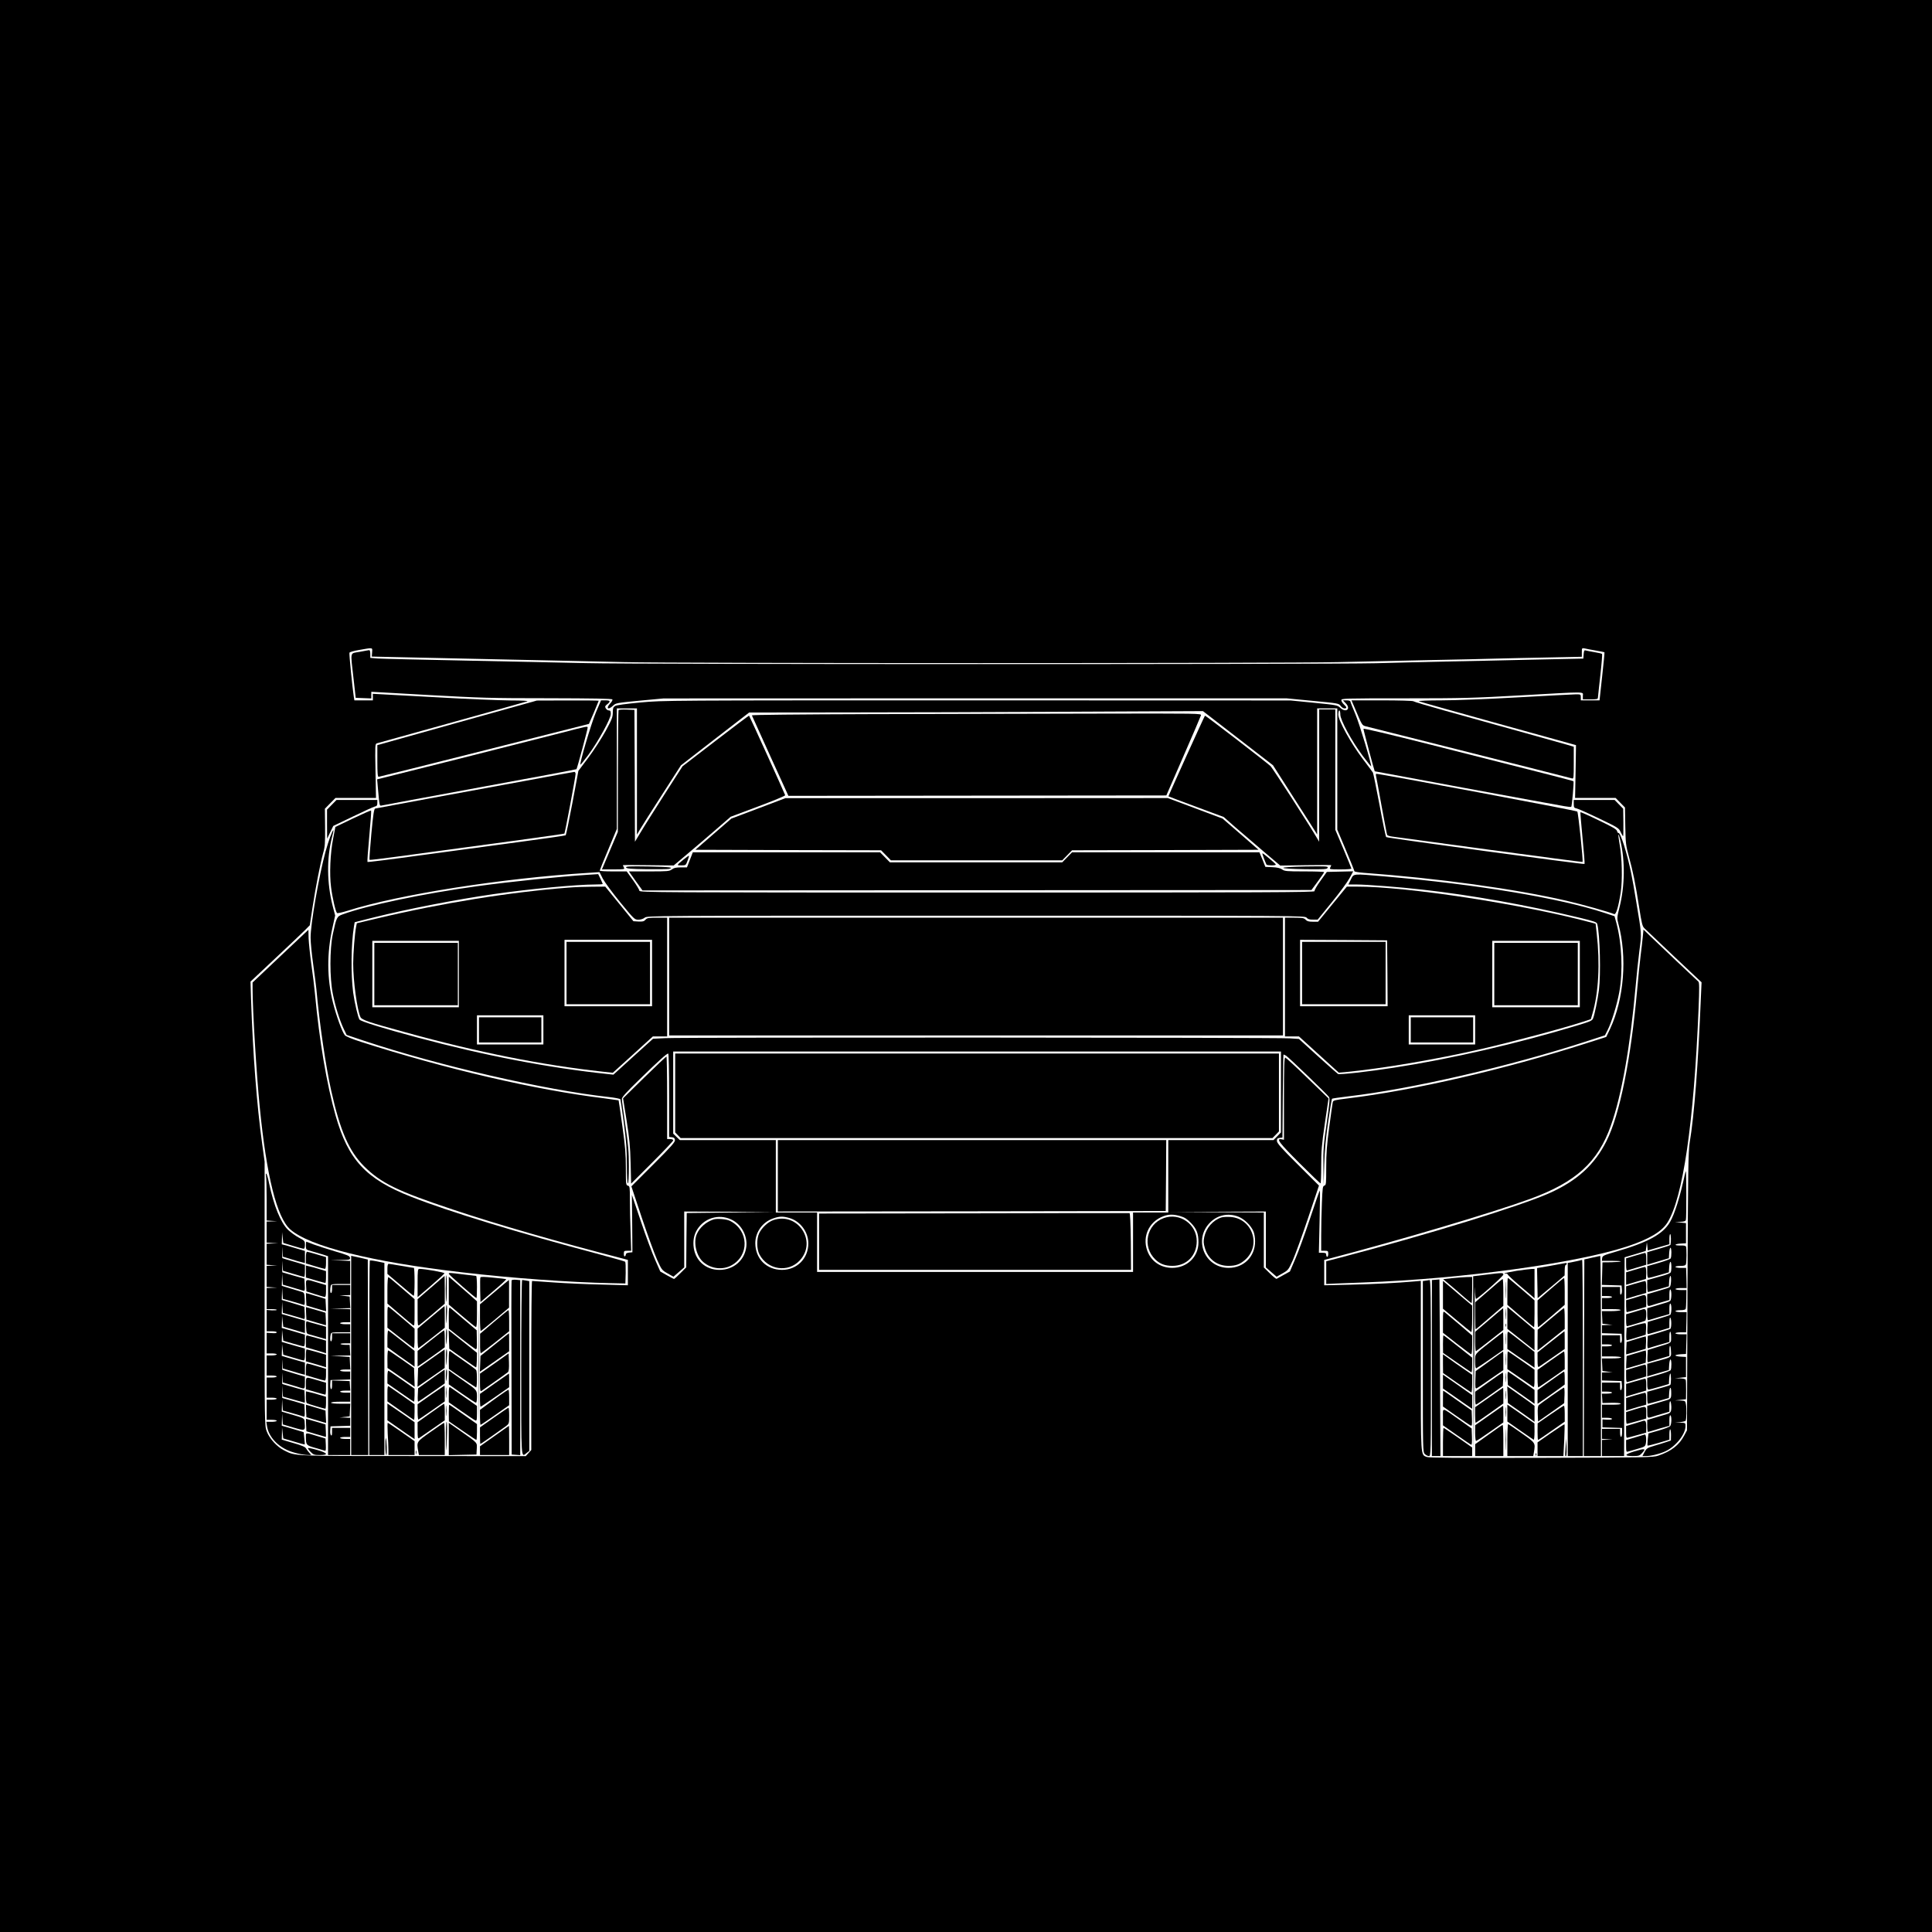 <?xml version="1.0" standalone="no"?>
<!DOCTYPE svg PUBLIC "-//W3C//DTD SVG 20010904//EN"
 "http://www.w3.org/TR/2001/REC-SVG-20010904/DTD/svg10.dtd">
<svg version="1.0" xmlns="http://www.w3.org/2000/svg"
 width="1920pt" height="1920pt" viewBox="0 0 1920 1920"
 preserveAspectRatio="xMidYMid meet">

<g transform="translate(0,1920) scale(0.1,-0.1)"
fill="#000000" stroke="none">
<path d="M0 9600 l0 -9600 9600 0 9600 0 0 9600 0 9600 -9600 0 -9600 0 0
-9600z m3698 3118 l-3 -43 315 -7 c173 -4 648 -14 1055 -23 407 -8 918 -20
1135 -25 515 -13 6560 -13 7100 0 228 5 638 14 910 20 272 5 572 12 665 15 94
2 322 8 508 11 l337 7 0 44 c0 43 1 44 28 39 15 -4 65 -13 111 -21 46 -8 85
-16 86 -17 2 -2 -9 -110 -23 -240 l-26 -238 -93 0 -93 0 0 30 c0 29 -1 30 -47
30 -27 0 -284 -14 -573 -30 -301 -17 -627 -30 -765 -30 -132 0 -233 -4 -225
-9 8 -4 363 -104 789 -222 l773 -214 -4 -262 -5 -263 202 0 201 0 46 -47 47
-48 3 -185 c3 -172 6 -193 35 -300 40 -144 67 -275 103 -509 25 -159 32 -187
52 -206 13 -12 146 -138 295 -280 l273 -257 -6 -132 c-28 -687 -66 -1185 -112
-1461 -14 -88 -17 -266 -22 -1480 l-5 -1380 -27 -50 c-50 -96 -130 -158 -258
-201 -52 -18 -116 -19 -1165 -22 -830 -2 -1117 0 -1138 9 -59 25 -57 -10 -57
909 l0 841 -67 -6 c-171 -15 -389 -26 -630 -32 l-263 -6 0 126 0 126 43 11
c718 188 1617 455 2002 595 457 167 675 365 804 730 107 301 193 790 246 1385
9 102 25 259 37 350 23 183 25 150 -33 500 -15 96 -38 220 -49 275 -41 199
-106 403 -126 397 -5 -2 -11 7 -14 19 -4 17 -45 41 -183 107 -97 47 -179 83
-181 81 -2 -2 8 -118 21 -257 14 -139 23 -255 20 -258 -6 -7 -1960 258 -1971
267 -5 4 -35 147 -66 318 -32 170 -62 315 -66 323 -4 7 -49 67 -99 133 -118
155 -245 384 -245 443 0 23 5 42 10 42 6 0 10 -19 10 -41 0 -56 115 -267 223
-411 45 -59 82 -106 83 -105 9 9 -116 425 -156 519 -27 64 -50 121 -50 127 0
6 -17 11 -37 11 l-37 0 28 -29 c55 -57 2 -99 -56 -44 -27 25 -36 27 -260 49
l-233 23 -3115 1 c-3095 0 -3116 0 -3345 -21 -147 -14 -238 -26 -252 -35 -19
-12 -23 -23 -23 -65 0 -45 -9 -69 -71 -183 -40 -72 -116 -191 -171 -264 l-100
-133 -59 -316 c-33 -175 -63 -320 -67 -324 -4 -3 -216 -34 -472 -68 -256 -35
-696 -94 -979 -132 -282 -39 -516 -68 -519 -65 -3 3 5 118 18 256 13 137 21
252 18 255 -2 3 -84 -33 -180 -79 l-175 -84 -22 -114 c-29 -147 -38 -355 -21
-484 13 -105 45 -243 59 -257 5 -5 50 5 105 22 500 160 1539 324 2398 377
l106 7 32 -64 c18 -34 96 -141 174 -236 138 -168 142 -172 179 -173 24 0 49 8
64 20 26 20 41 20 3293 20 3254 0 3267 0 3285 -20 13 -15 30 -20 64 -19 l46 0
140 172 c77 94 156 202 176 239 l37 69 -131 -3 -131 -3 -63 -88 c-36 -49 -62
-95 -59 -103 5 -12 -468 -14 -3352 -14 -3191 0 -3358 1 -3358 18 0 9 -28 56
-63 105 l-63 87 -134 0 c-74 0 -134 3 -134 8 0 4 38 99 85 210 l85 204 0 599
0 599 100 0 100 0 0 -627 0 -628 29 50 c16 28 115 183 219 345 l189 294 339
263 339 262 940 1 c517 0 1532 3 2255 7 l1315 6 348 -269 348 -269 166 -260
c92 -143 191 -298 220 -344 l53 -84 0 626 0 627 100 0 100 0 0 -603 0 -602 85
-202 c47 -111 85 -206 85 -211 0 -5 42 -12 93 -16 740 -54 1507 -160 2017
-278 151 -35 422 -111 471 -132 19 -8 43 69 66 218 18 121 13 344 -12 480 -19
107 -13 125 9 29 47 -198 44 -452 -10 -662 -25 -100 -25 -106 -11 -160 90
-331 57 -749 -82 -1046 l-38 -80 -194 -62 c-823 -263 -1716 -469 -2377 -549
-129 -16 -143 -19 -147 -38 -3 -12 -18 -122 -35 -246 -24 -179 -30 -262 -30
-402 0 -162 -1 -176 -18 -180 -17 -5 -19 -22 -25 -173 -4 -93 -7 -237 -7 -322
l0 -153 35 0 c32 0 35 -2 35 -30 0 -16 -4 -30 -10 -30 -5 0 -10 9 -10 20 0 16
-7 20 -36 20 l-37 0 7 310 c4 171 5 310 3 310 -3 0 -47 -125 -97 -277 -51
-153 -117 -334 -147 -403 l-54 -126 -62 -34 c-34 -19 -66 -37 -70 -39 -5 -2
-36 23 -68 55 l-59 58 0 273 0 273 -467 3 -468 2 478 3 477 2 0 -277 0 -278
54 -47 53 -46 58 33 c57 32 60 36 103 131 24 55 93 244 152 420 l108 322 -209
208 c-169 168 -209 214 -209 236 0 22 5 27 28 30 l27 3 3 410 c2 225 5 411 7
414 2 2 15 -3 27 -11 28 -18 407 -383 425 -409 11 -14 6 -62 -22 -259 -31
-217 -35 -263 -33 -429 l2 -186 6 200 c5 146 15 260 39 425 18 124 35 228 39
231 4 3 75 13 157 23 633 73 1616 301 2383 551 l172 56 26 51 c40 79 92 248
116 376 38 211 27 484 -29 692 l-18 65 -100 33 c-445 147 -1263 283 -2180 362
-330 28 -309 30 -340 -30 l-25 -50 77 0 c105 0 437 -26 658 -51 491 -55 1038
-153 1562 -279 152 -37 172 -44 177 -64 26 -104 36 -499 16 -656 -12 -93 -42
-240 -58 -281 -9 -23 -28 -31 -164 -72 -593 -179 -1247 -330 -1812 -417 -256
-40 -544 -72 -559 -63 -7 4 -97 84 -200 177 l-188 171 -92 6 c-122 9 -6049 11
-6205 2 l-122 -6 -197 -178 -197 -179 -55 6 c-596 63 -1224 184 -1891 363
-335 89 -563 160 -577 178 -14 18 -49 167 -63 268 -24 181 -21 485 8 660 l7
40 190 48 c337 84 820 178 1195 232 358 51 821 95 1003 95 42 0 77 2 77 5 0 2
-10 25 -22 51 l-23 47 -110 -7 c-248 -15 -758 -67 -1085 -112 -531 -72 -1104
-192 -1347 -282 -55 -20 -59 -28 -95 -195 -32 -150 -32 -435 0 -595 26 -128
67 -260 108 -347 l29 -60 173 -58 c739 -246 1798 -490 2431 -559 62 -7 115
-17 117 -23 2 -5 17 -111 34 -235 24 -184 30 -260 30 -413 0 -118 4 -187 10
-187 6 0 10 63 10 170 0 143 -6 209 -35 407 -19 130 -35 248 -35 261 0 18 44
67 178 197 191 186 268 255 283 255 5 0 9 -163 9 -414 l0 -415 28 -3 c20 -2
28 -9 30 -27 3 -20 -35 -63 -214 -242 l-219 -219 103 -310 c57 -170 125 -357
151 -416 47 -104 49 -107 106 -139 l58 -33 53 46 54 47 0 278 0 277 448 -2
447 -3 -435 -5 -435 -5 -3 -270 -2 -270 -57 -57 c-32 -32 -60 -58 -64 -58 -4
0 -36 17 -72 37 l-65 37 -51 116 c-28 63 -92 234 -141 380 l-90 265 3 -285 2
-285 -32 -3 c-20 -2 -33 -9 -33 -17 0 -8 -4 -17 -10 -20 -6 -4 -10 7 -10 24 0
29 2 31 37 31 l36 0 -6 188 c-4 103 -7 247 -7 320 0 125 -1 134 -20 139 -19 5
-20 14 -20 174 0 137 -6 215 -35 420 -19 138 -36 253 -37 254 -2 1 -66 10
-143 20 -682 83 -1579 292 -2420 562 -82 26 -147 53 -157 64 -26 30 -85 191
-118 322 -61 243 -63 494 -4 755 l25 114 -25 96 c-57 223 -60 471 -7 679 11
40 17 73 15 73 -10 0 -48 -103 -79 -215 -64 -234 -150 -727 -148 -855 0 -47
12 -166 26 -265 14 -99 28 -211 32 -250 29 -330 93 -765 147 -1005 89 -399
177 -601 327 -751 167 -166 331 -246 881 -429 452 -151 1029 -317 1703 -491
l37 -10 0 -126 0 -126 -262 7 c-145 3 -357 13 -473 21 -115 8 -213 15 -217 15
-5 0 -8 -378 -8 -840 l0 -840 -27 -30 -28 -31 -1116 1 c-1217 0 -1169 -2
-1287 57 -70 35 -145 118 -171 188 -21 55 -21 65 -21 1368 l0 1312 -24 175
c-53 379 -93 898 -111 1445 l-5 170 250 235 c138 129 270 255 295 280 l44 45
26 170 c31 203 78 442 106 545 19 65 21 99 20 259 l-2 184 53 54 52 53 202 0
201 0 -5 269 c-5 257 -4 269 14 274 10 3 345 96 744 207 399 111 736 205 750
210 16 5 -47 9 -167 9 -105 1 -432 14 -725 31 -293 16 -558 31 -588 32 l-55 3
1 -32 0 -33 -92 0 -92 0 -6 38 c-14 91 -47 424 -43 435 2 7 45 19 98 28 139
24 131 26 127 -23z m9032 -4370 l0 -402 -37 -38 -37 -38 -523 0 -523 0 0 -360
0 -360 -175 0 -175 0 0 -295 0 -295 -1570 0 -1570 0 0 295 0 295 -205 0 -205
0 0 360 0 360 -477 0 -477 0 -33 32 -33 32 0 408 0 408 3020 0 3020 0 0 -402z
m-999 -1234 c41 -12 66 -28 104 -67 57 -59 75 -105 75 -194 0 -144 -113 -253
-262 -253 -103 1 -188 52 -233 139 -75 150 -7 320 151 376 52 19 99 18 165 -1z
m573 -4 c61 -23 127 -87 153 -148 9 -20 16 -64 16 -97 1 -152 -112 -265 -263
-265 -240 0 -354 285 -182 453 74 73 177 94 276 57z m-5020 -38 c89 -50 143
-155 133 -258 -14 -136 -125 -234 -267 -234 -142 0 -247 99 -258 240 -5 72 11
129 51 182 81 106 224 135 341 70z m563 23 c107 -32 185 -137 186 -250 1 -151
-112 -265 -262 -265 -154 1 -264 111 -265 265 0 110 72 210 176 246 65 23 100
23 165 4z"/>
<path d="M3573 12722 c-98 -18 -91 13 -60 -262 l22 -195 78 -3 77 -3 0 33 0
33 568 -32 c522 -29 616 -32 1194 -32 438 -1 629 -4 634 -12 3 -6 -6 -23 -20
-38 -48 -50 -24 -72 26 -24 27 26 36 28 266 50 l237 22 3095 1 3095 0 260 -25
c253 -24 260 -25 278 -50 10 -14 27 -25 38 -25 26 0 24 12 -6 40 -14 13 -25
32 -25 42 0 17 27 18 633 18 577 0 678 3 1157 30 670 38 610 38 610 -5 l0 -35
75 0 c65 0 75 2 75 18 1 9 11 109 24 222 13 113 20 208 17 211 -3 4 -37 12
-76 18 -38 7 -78 14 -87 17 -14 4 -17 -3 -20 -38 l-3 -43 -525 -11 c-289 -7
-667 -15 -840 -18 -173 -4 -486 -11 -695 -17 -492 -12 -7364 -12 -7850 1 -203
5 -737 16 -1185 25 -448 9 -848 18 -887 21 l-73 6 0 39 c0 25 -4 39 -12 38 -7
-1 -50 -8 -95 -17z"/>
<path d="M4543 12017 l-793 -222 0 -157 c0 -120 3 -158 13 -158 6 0 480 119
1051 263 l1039 263 49 113 c26 62 48 115 48 117 0 2 -138 4 -307 3 l-308 -1
-792 -221z"/>
<path d="M5921 12118 c-47 -112 -167 -519 -152 -517 3 0 38 44 78 97 98 133
223 360 223 406 0 29 -4 36 -20 36 -10 0 -24 9 -30 21 -10 17 -7 23 14 40 37
29 32 39 -18 39 l-43 0 -52 -122z"/>
<path d="M13462 12168 c76 -181 73 -176 115 -187 21 -5 371 -94 778 -196 746
-188 1235 -312 1268 -321 16 -5 17 7 17 155 l0 160 -67 20 c-67 19 -642 180
-1223 341 -162 45 -299 86 -304 91 -6 5 -146 9 -313 9 l-302 0 31 -72z"/>
<path d="M6147 12143 c-3 -4 -5 -278 -6 -609 l-1 -601 -79 -186 -79 -187 114
0 c110 0 114 1 104 19 -5 11 -10 21 -10 23 0 2 114 2 252 0 l253 -3 146 123
c81 68 208 177 283 242 l137 119 272 102 c150 56 271 106 270 112 -2 11 -353
785 -359 791 -1 2 -151 -110 -332 -250 l-329 -253 -179 -279 c-98 -154 -205
-322 -236 -375 l-58 -96 -2 655 -3 655 -77 3 c-42 2 -78 -1 -81 -5z"/>
<path d="M13110 11493 l-1 -658 -22 38 c-61 106 -441 695 -460 713 -31 31
-649 506 -652 502 -7 -7 -366 -800 -363 -802 2 -2 126 -48 276 -104 l273 -101
112 -99 c62 -54 188 -162 281 -241 l169 -143 253 4 c140 2 254 2 254 0 0 -2
-5 -12 -10 -23 -10 -18 -6 -19 100 -19 60 0 110 3 110 8 0 4 -36 92 -80 197
l-80 189 0 598 0 598 -80 0 -80 0 0 -657z"/>
<path d="M8642 12103 c-701 -2 -1172 -7 -1170 -12 2 -5 84 -187 183 -405 l180
-395 1878 2 1878 2 169 388 c93 213 172 397 175 408 6 19 -8 19 -1057 17 -585
-2 -1591 -4 -2236 -5z"/>
<path d="M5575 11916 c-132 -34 -597 -152 -1033 -262 l-794 -199 6 -70 c18
-201 16 -195 40 -190 11 3 451 84 976 181 525 96 957 177 959 180 6 5 111 395
111 412 0 17 1 17 -265 -52z"/>
<path d="M13550 11957 c0 -14 108 -418 112 -422 3 -2 1761 -326 1886 -347 34
-6 64 -9 67 -6 7 6 28 249 22 254 -5 5 -340 91 -1414 362 -420 106 -673 166
-673 159z"/>
<path d="M5215 11439 c-264 -49 -703 -129 -975 -179 -272 -50 -502 -93 -511
-95 -12 -4 -20 -51 -39 -255 -12 -138 -21 -252 -18 -255 2 -3 119 11 259 30
1051 141 1675 227 1678 231 6 6 111 564 111 592 0 12 -6 22 -12 21 -7 0 -229
-41 -493 -90z"/>
<path d="M13675 11488 c3 -13 28 -147 55 -298 28 -151 52 -280 55 -286 2 -7
25 -15 52 -18 26 -4 462 -63 967 -131 506 -68 922 -123 923 -121 8 8 -42 489
-52 501 -8 10 -1960 376 -1998 375 -4 0 -5 -10 -2 -22z"/>
<path d="M7536 11166 l-268 -101 -179 -155 -178 -155 923 -3 922 -2 49 -50 49
-50 851 0 851 0 49 50 49 50 927 2 926 3 -178 155 -179 155 -272 102 -273 102
-1900 -1 -1900 0 -269 -102z"/>
<path d="M3297 11202 l-47 -48 0 -144 1 -145 30 63 31 64 192 92 c105 51 204
96 219 100 22 5 27 12 27 36 l0 30 -203 0 -203 0 -47 -48z"/>
<path d="M15640 11211 c0 -36 3 -40 31 -46 17 -4 117 -49 223 -100 185 -89
194 -94 212 -134 11 -22 21 -41 24 -41 3 0 4 62 3 137 l-2 136 -43 44 -42 43
-203 0 -203 0 0 -39z"/>
<path d="M6856 10655 l-29 -75 -62 0 c-47 0 -68 -5 -88 -20 -23 -18 -40 -20
-226 -20 l-201 0 67 -95 68 -94 3324 2 3324 2 63 85 c34 47 63 88 63 93 1 4
-87 7 -195 7 -178 0 -198 2 -223 20 -20 13 -48 20 -97 22 l-69 3 -29 73 -30
72 -931 0 -931 0 -49 -50 -49 -50 -856 0 -856 0 -49 50 -49 50 -931 0 -930 0
-29 -75z"/>
<path d="M12561 10668 c11 -29 23 -56 25 -60 6 -10 94 -11 93 0 0 8 -124 112
-133 112 -3 0 4 -23 15 -52z"/>
<path d="M6794 10659 c-73 -60 -72 -59 -23 -59 44 0 45 1 62 47 9 25 16 48 14
49 -2 2 -25 -15 -53 -37z"/>
<path d="M6222 10579 c4 -11 45 -15 204 -17 109 -1 209 0 222 3 57 14 4 20
-204 24 -189 3 -226 1 -222 -10z"/>
<path d="M12753 10575 c2 -6 87 -11 219 -13 192 -2 216 -1 222 14 6 15 -13 16
-219 13 -144 -3 -224 -8 -222 -14z"/>
<path d="M5650 10379 c-577 -44 -1264 -154 -1905 -307 l-199 -47 -7 -35 c-13
-63 -29 -263 -29 -366 0 -177 40 -465 73 -533 14 -27 80 -50 447 -150 719
-199 1356 -325 1958 -391 l102 -11 199 180 199 181 71 0 71 0 0 590 0 590 -98
0 c-87 0 -101 -2 -117 -20 -15 -17 -29 -20 -69 -18 l-51 3 -140 172 -140 172
-130 -1 c-71 0 -177 -4 -235 -9z m830 -849 l0 -330 -435 0 -435 0 0 330 0 330
435 0 435 0 0 -330z m-1920 -10 l0 -330 -430 0 -430 0 0 330 0 330 430 0 430
0 0 -330z m840 -555 l0 -145 -330 0 -330 0 0 145 0 145 330 0 330 0 0 -145z"/>
<path d="M5630 9530 l0 -310 415 0 415 0 0 310 0 310 -415 0 -415 0 0 -310z"/>
<path d="M3720 9520 l0 -310 415 0 415 0 0 310 0 310 -415 0 -415 0 0 -310z"/>
<path d="M4760 8965 l0 -125 310 0 310 0 0 125 0 125 -310 0 -310 0 0 -125z"/>
<path d="M13242 10215 l-143 -175 -53 0 c-40 0 -57 5 -71 20 -16 17 -31 20
-112 20 l-93 0 0 -590 0 -590 70 0 69 0 198 -180 198 -180 60 5 c373 36 908
127 1360 231 311 72 812 206 1007 270 l78 26 15 52 c62 212 77 500 43 799
l-11 97 -36 10 c-681 183 -1844 361 -2341 359 l-95 0 -143 -174z m546 -687 l2
-328 -435 0 -435 0 0 330 0 330 433 -2 432 -3 3 -327z m1912 -8 l0 -330 -435
0 -435 0 0 330 0 330 435 0 435 0 0 -330z m-1040 -555 l0 -145 -330 0 -330 0
0 145 0 145 330 0 330 0 0 -145z"/>
<path d="M12940 9530 l0 -310 415 0 415 0 0 310 0 310 -415 0 -415 0 0 -310z"/>
<path d="M14850 9520 l0 -310 415 0 415 0 0 310 0 310 -415 0 -415 0 0 -310z"/>
<path d="M14020 8965 l0 -125 310 0 310 0 0 125 0 125 -310 0 -310 0 0 -125z"/>
<path d="M6650 9495 l0 -585 3050 0 3050 0 0 585 0 585 -3050 0 -3050 0 0
-585z"/>
<path d="M2787 9698 l-277 -262 0 -65 c0 -206 39 -851 71 -1171 68 -690 170
-1100 304 -1218 191 -168 806 -322 1705 -426 492 -58 1076 -100 1485 -108
l140 -3 3 104 c1 57 -1 108 -5 112 -4 4 -120 37 -258 74 -811 215 -1498 425
-1870 572 -448 176 -625 366 -750 807 -88 309 -161 740 -205 1211 -6 66 -22
197 -36 292 -13 94 -25 210 -27 257 -1 47 -2 86 -2 86 0 0 -125 -118 -278
-262z"/>
<path d="M16326 9893 c-3 -37 -13 -120 -21 -183 -8 -63 -24 -218 -35 -345 -63
-696 -173 -1243 -305 -1505 -118 -235 -291 -393 -564 -516 -288 -129 -1213
-414 -2093 -645 l-128 -33 0 -113 0 -113 108 5 c59 2 177 7 262 10 989 36
2120 192 2629 361 213 72 333 143 391 233 154 241 264 996 310 2120 9 214 8
267 -2 276 -34 31 -412 387 -474 448 l-71 69 -7 -69z"/>
<path d="M6403 8492 l-211 -207 35 -220 c28 -179 36 -258 40 -424 l5 -204 209
209 c115 115 209 214 209 221 0 8 -13 13 -30 13 l-30 0 0 410 c0 226 -3 410
-7 410 -5 -1 -103 -94 -220 -208z"/>
<path d="M12760 8281 l0 -408 -25 5 c-57 10 -21 -37 178 -236 111 -111 206
-202 210 -202 4 0 7 78 7 173 0 147 5 209 36 421 l37 250 -209 202 c-115 112
-215 203 -221 204 -10 0 -13 -88 -13 -409z"/>
<path d="M16746 7538 c-49 -230 -103 -402 -150 -483 -71 -121 -219 -202 -541
-295 -121 -35 -130 -40 -133 -64 l-3 -26 97 0 c54 0 95 -3 91 -6 -3 -3 -46 -7
-94 -8 l-88 -1 -3 -112 -3 -112 98 -3 98 -3 3 -39 c2 -21 -1 -43 -7 -49 -8 -8
-11 1 -11 31 l0 42 -90 0 -90 0 0 -45 0 -45 50 0 c28 0 50 -4 50 -10 0 -5 -22
-10 -50 -10 l-50 0 0 -55 0 -55 96 0 c61 0 93 -4 89 -10 -3 -5 -47 -10 -96
-10 l-90 0 3 -62 3 -63 50 -6 50 -6 -52 -1 -53 -2 0 -40 0 -39 98 -3 97 -3 3
-39 c2 -21 -1 -43 -7 -49 -8 -8 -11 1 -11 31 l0 42 -90 0 -90 0 0 -45 0 -45
50 0 c28 0 50 -4 50 -10 0 -5 -22 -10 -50 -10 l-50 0 0 -50 0 -50 95 0 c57 0
95 -4 95 -10 0 -6 -38 -10 -95 -10 l-96 0 3 -62 3 -63 50 -6 50 -6 -52 -1 -53
-2 0 -40 0 -39 98 -3 97 -3 3 -39 c2 -21 -1 -43 -7 -49 -8 -8 -11 1 -11 31 l0
42 -90 0 -90 0 0 -45 0 -45 50 0 c28 0 50 -4 50 -10 0 -5 -23 -10 -51 -10
l-50 0 3 -47 3 -46 87 2 c52 1 89 -2 93 -8 4 -8 -25 -11 -89 -11 l-96 0 0 -65
0 -65 50 0 c29 0 50 -5 50 -11 0 -6 -18 -9 -47 -8 l-48 3 0 -39 0 -40 98 -3
97 -3 0 -44 c0 -25 -4 -45 -10 -45 -5 0 -10 18 -10 40 l0 40 -90 0 -90 0 0
-49 0 -50 53 -4 52 -3 -52 -2 -53 -2 0 -80 0 -80 110 0 110 0 2 987 3 988 105
31 105 32 6 43 5 44 5 -41 4 -41 107 31 108 31 0 53 c0 30 4 51 9 47 7 -4 9
-74 2 -106 0 -4 -53 -22 -116 -40 l-115 -33 0 -62 0 -62 108 32 107 32 3 52
c2 29 7 52 13 52 11 0 12 -90 1 -107 -4 -6 -58 -26 -120 -44 l-112 -32 0 -59
c0 -40 4 -58 13 -58 6 0 55 13 107 28 l95 28 3 52 c2 29 7 52 13 52 11 0 12
-90 1 -106 -4 -6 -33 -19 -64 -28 -32 -9 -83 -23 -113 -32 l-55 -15 0 -60 c0
-32 3 -59 8 -59 4 0 52 13 107 28 l100 29 3 51 c2 29 7 52 12 52 12 0 7 -97
-5 -109 -10 -9 -26 -14 -152 -51 l-73 -21 0 -59 c0 -64 1 -65 46 -51 16 6 62
19 102 31 l72 21 0 55 c0 34 4 53 10 49 14 -9 12 -101 -2 -113 -7 -5 -22 -12
-33 -15 -11 -3 -59 -17 -107 -32 l-88 -26 0 -59 c0 -33 3 -60 8 -60 4 0 34 9
67 19 33 10 79 24 103 30 l42 12 0 55 c0 34 4 53 10 49 15 -9 12 -102 -2 -112
-7 -4 -60 -22 -118 -39 l-105 -31 -3 -62 c-3 -56 -1 -62 15 -57 10 3 60 17
111 32 l92 28 0 53 c0 30 4 52 8 49 14 -8 14 -103 1 -112 -6 -4 -60 -21 -118
-39 l-106 -31 -3 -63 c-2 -49 0 -62 10 -59 7 3 57 18 111 34 l97 28 0 53 c0
30 4 52 9 49 5 -3 9 -29 8 -57 0 -58 9 -51 -132 -94 l-100 -31 -3 -63 c-2 -48
0 -62 10 -58 7 3 57 18 110 33 l98 29 0 54 c0 67 14 59 16 -10 3 -58 7 -56
-133 -94 l-103 -28 0 -63 0 -62 108 32 107 31 3 53 c2 28 7 52 13 52 11 0 12
-90 1 -107 -4 -6 -58 -26 -120 -44 l-112 -32 0 -59 c0 -40 4 -58 13 -58 6 0
55 13 107 28 l95 28 3 52 c2 29 7 52 11 52 9 0 9 -106 0 -113 -2 -3 -30 -12
-61 -21 -32 -9 -83 -23 -113 -32 l-55 -15 0 -60 c0 -32 3 -59 8 -59 4 0 52 13
107 28 l100 29 3 51 c4 65 20 68 20 4 1 -59 -3 -65 -53 -79 -22 -6 -73 -21
-112 -33 l-73 -21 0 -59 c0 -64 1 -65 46 -51 16 6 62 19 102 31 l72 21 0 55
c0 68 16 64 19 -4 1 -51 -7 -65 -44 -75 -11 -3 -59 -18 -107 -32 l-88 -26 0
-60 c0 -32 3 -59 8 -59 4 0 34 9 67 19 33 10 79 24 103 30 l42 12 0 55 c0 34
4 53 10 49 14 -9 12 -88 -2 -107 -7 -8 -59 -28 -114 -44 l-102 -29 -7 -58 c-3
-33 -4 -61 -2 -63 2 -2 52 10 110 27 l107 32 0 54 c0 30 4 52 8 49 5 -3 8 -29
8 -58 l-1 -53 -50 -17 c-27 -9 -81 -26 -120 -37 -63 -19 -72 -24 -92 -61 l-21
-40 33 0 c51 0 133 20 192 46 102 45 203 169 203 251 0 33 0 33 -52 35 l-53 2
50 3 c27 3 52 9 56 14 9 15 11 124 3 165 -6 33 -7 34 -58 36 l-51 1 55 6 55 6
1 90 c0 50 -1 96 -4 103 -2 7 -25 13 -56 14 l-51 1 55 6 55 6 0 100 0 100 -52
3 c-29 2 -53 7 -53 12 0 5 24 10 53 12 l52 3 3 98 3 97 -56 0 c-30 0 -55 5
-55 10 0 6 24 10 53 10 l53 0 3 100 2 100 -55 0 c-31 0 -56 5 -56 10 0 6 22
10 49 10 30 0 51 5 53 13 3 6 5 51 6 100 l1 87 -54 0 c-30 0 -55 5 -55 10 0 6
25 10 56 10 l55 0 -2 100 -3 100 -53 0 c-29 0 -53 5 -53 10 0 6 22 10 49 10
35 0 51 4 55 16 7 19 8 157 1 176 -4 9 -22 12 -55 11 -67 -2 -64 15 3 19 l52
3 0 100 0 100 -55 6 -55 6 52 1 c40 2 53 6 57 20 6 18 5 482 0 482 -2 0 -6
-10 -8 -22z"/>
<path d="M2644 7511 c3 -18 6 -125 6 -237 l0 -203 53 -4 52 -3 -52 -2 -53 -2
0 -105 0 -104 58 -4 57 -3 -57 -2 -58 -2 0 -104 0 -105 53 -4 52 -3 -52 -2
-53 -2 0 -104 0 -105 53 -4 52 -3 -52 -2 -53 -2 0 -105 0 -105 50 0 c28 0 50
-3 50 -7 0 -5 -22 -6 -50 -5 l-50 4 0 -106 0 -106 50 0 c30 0 50 -4 50 -11 0
-7 -18 -10 -50 -7 l-50 3 0 -102 0 -103 50 0 c28 0 50 -4 50 -10 0 -5 -22 -10
-50 -10 l-50 0 0 -100 0 -100 50 0 c28 0 50 -4 50 -10 0 -5 -22 -10 -50 -10
l-50 0 0 -100 0 -100 50 0 c28 0 50 -4 50 -10 0 -5 -22 -10 -50 -10 l-50 0 0
-100 0 -100 50 0 c28 0 50 -4 50 -10 0 -5 -23 -10 -51 -10 l-52 0 6 -39 c13
-97 90 -190 200 -241 57 -27 157 -50 216 -50 l24 0 -20 23 c-11 12 -25 31 -31
42 -8 15 -41 30 -126 54 l-116 34 2 61 1 61 6 -55 6 -55 105 -31 c58 -18 106
-30 108 -29 2 2 0 30 -4 62 l-6 60 -52 16 c-28 9 -77 23 -108 32 l-58 16 2 62
2 62 3 -56 4 -55 105 -31 c118 -34 117 -34 112 42 -3 54 8 47 -155 95 l-73 21
2 62 2 62 3 -56 4 -57 97 -27 c53 -15 103 -30 110 -33 10 -3 12 10 10 59 l-3
63 -110 32 -110 31 -1 64 -1 64 4 -57 c2 -32 5 -58 6 -58 1 0 49 -13 107 -30
58 -16 106 -30 108 -30 2 0 2 28 0 62 l-3 61 -110 31 -110 32 -1 64 c-1 64 -1
64 3 8 l4 -57 72 -21 c40 -12 85 -25 101 -31 45 -14 46 -13 46 51 l0 59 -72
21 c-40 12 -91 27 -113 34 l-40 13 -1 59 c-1 58 -1 58 3 7 l4 -53 82 -24 c45
-14 94 -28 110 -32 l27 -6 0 60 0 61 -57 16 c-32 9 -84 24 -115 33 l-58 17 2
60 1 60 6 -54 6 -54 95 -28 c52 -16 101 -29 108 -29 8 0 12 18 12 59 l0 59
-115 33 -115 33 2 61 1 60 6 -55 6 -54 95 -28 c52 -15 101 -28 108 -28 8 0 12
18 12 58 l0 58 -115 34 -115 33 2 61 1 61 6 -55 6 -55 108 -31 107 -32 0 62 0
61 -58 17 c-31 9 -83 24 -114 33 l-58 16 2 62 2 62 3 -56 4 -56 92 -26 c51
-14 100 -29 110 -33 16 -6 18 -1 15 56 l-3 63 -40 13 c-22 7 -73 22 -112 34
l-73 21 2 62 2 62 3 -56 4 -57 97 -27 c53 -15 103 -30 110 -33 10 -3 12 10 10
58 -3 58 -5 64 -28 71 -14 4 -64 19 -112 34 l-88 26 2 62 2 62 3 -56 4 -56 92
-27 c51 -15 100 -30 110 -33 16 -4 18 2 15 58 l-3 62 -110 31 -110 32 -1 64
c-1 65 -1 65 3 8 2 -32 5 -58 7 -58 1 0 47 -13 102 -30 54 -16 102 -30 107
-30 4 0 7 27 7 60 l0 59 -72 22 c-40 11 -91 26 -113 33 l-40 13 -1 64 c-1 63
-1 64 3 7 l4 -57 82 -25 c45 -14 94 -28 110 -31 l27 -7 0 60 0 60 -67 20 c-38
12 -89 27 -115 34 l-48 12 2 61 1 60 6 -54 6 -53 95 -29 c52 -16 101 -29 108
-29 7 0 12 14 12 39 0 38 -2 41 -61 72 -34 18 -81 53 -106 76 -74 72 -142 240
-189 463 -9 47 -22 90 -27 95 -6 6 -7 -2 -3 -24z"/>
<path d="M3040 6821 c0 -40 0 -40 58 -56 31 -9 81 -24 110 -32 l52 -17 0 -988
0 -988 110 0 110 0 0 80 0 80 -50 0 c-27 0 -50 5 -50 10 0 6 23 10 50 10 l50
0 0 45 0 45 -90 0 -90 0 0 -42 c0 -30 -3 -39 -11 -31 -6 6 -9 28 -7 49 l3 39
98 3 97 3 0 39 0 40 -52 2 -53 1 50 6 50 6 3 63 3 62 -96 0 c-57 0 -95 4 -95
10 0 6 38 10 95 10 l95 0 0 45 0 45 -50 0 c-27 0 -50 5 -50 10 0 6 23 10 51
10 l50 0 -3 48 -3 47 -87 3 -88 3 0 -46 c0 -29 -4 -44 -10 -40 -6 4 -9 25 -8
48 l3 42 98 3 97 3 0 39 0 40 -50 0 c-27 0 -50 5 -50 10 0 6 23 10 50 10 l51
0 -3 63 -3 62 -95 6 -95 5 98 2 98 2 -3 52 -3 53 -42 0 c-23 0 -45 4 -49 8 -4
4 16 7 44 7 l52 0 0 50 0 50 -90 0 -90 0 0 -40 c0 -22 -4 -40 -10 -40 -10 0
-11 39 -3 73 4 15 17 17 99 17 l94 0 0 40 0 40 -50 0 c-27 0 -50 5 -50 10 0 6
23 10 50 10 l50 0 0 65 0 64 -97 4 -98 3 98 2 98 2 -3 58 -3 57 -50 6 -50 6
53 1 52 2 0 50 0 50 -90 0 -90 0 0 -40 c0 -22 -4 -40 -10 -40 -10 0 -11 39 -3
73 4 15 17 17 99 17 l94 0 0 115 0 114 -97 4 -98 3 98 2 c94 2 98 3 95 23 -3
18 -25 27 -148 63 -80 24 -176 55 -214 69 -37 15 -70 27 -72 27 -2 0 -4 -18
-4 -39z"/>
<path d="M3040 6702 l0 -58 89 -27 c50 -15 95 -27 100 -27 7 0 11 24 11 58 l0
59 -88 26 c-49 15 -94 27 -100 27 -8 0 -12 -21 -12 -58z"/>
<path d="M16248 6721 l-88 -26 0 -62 c0 -46 3 -61 13 -58 6 2 51 16 100 30
l87 26 0 60 c0 41 -4 59 -12 58 -7 -1 -52 -13 -100 -28z"/>
<path d="M3490 5730 l0 -990 85 0 85 0 -2 972 -3 971 -60 14 c-33 7 -70 15
-82 18 l-23 5 0 -990z"/>
<path d="M15820 6701 l-75 -17 -3 -977 -2 -977 85 0 85 0 0 995 c0 547 -3 995
-7 994 -5 -1 -42 -9 -83 -18z"/>
<path d="M3675 6672 c-3 -3 -5 -439 -5 -969 l0 -963 75 0 75 0 0 955 0 955
-22 4 c-82 18 -118 23 -123 18z"/>
<path d="M15705 6675 c-5 -2 -36 -9 -67 -15 l-58 -11 0 -960 0 -959 75 0 75 0
0 975 c0 536 -3 975 -7 974 -5 0 -12 -2 -18 -4z"/>
<path d="M15415 6622 l-140 -24 3 -150 3 -149 57 48 c32 26 92 77 135 113 l76
65 1 53 c0 28 5 52 10 52 6 0 10 5 10 10 0 6 -3 9 -7 9 -5 -1 -71 -13 -148
-27z"/>
<path d="M3850 6590 l0 -50 126 -107 c69 -60 130 -109 135 -111 5 -2 9 58 9
137 0 78 -3 141 -7 141 -5 0 -60 9 -123 20 -63 11 -121 20 -127 20 -9 0 -13
-17 -13 -50z"/>
<path d="M3040 6563 l0 -59 93 -27 c51 -15 96 -27 100 -27 4 0 7 27 7 59 l0
59 -70 21 c-38 12 -83 24 -100 27 l-30 7 0 -60z"/>
<path d="M16248 6582 l-88 -26 0 -62 0 -62 97 29 c53 16 98 29 100 29 1 0 3
27 3 60 0 42 -4 60 -12 59 -7 0 -52 -12 -100 -27z"/>
<path d="M4150 6449 l0 -140 132 113 c72 62 133 118 135 124 3 9 -193 44 -249
44 -16 0 -18 -13 -18 -141z"/>
<path d="M15073 6571 c-62 -10 -116 -21 -120 -26 -5 -4 0 -5 9 -2 10 3 18 0
20 -7 2 -7 53 -55 113 -106 61 -51 120 -102 133 -113 l22 -20 0 146 0 147 -32
-1 c-18 -1 -84 -9 -145 -18z"/>
<path d="M4460 6541 c0 -9 264 -241 275 -241 3 0 5 50 5 110 0 61 -4 110 -8
110 -4 0 -62 7 -127 15 -142 18 -145 18 -145 6z"/>
<path d="M14763 6532 l-123 -15 2 -896 3 -896 5 895 c3 492 6 844 8 782 1 -65
6 -112 11 -110 28 10 271 226 271 241 0 20 -6 20 -177 -1z"/>
<path d="M4430 6395 c0 -76 2 -136 4 -134 7 7 9 259 2 266 -3 4 -6 -56 -6
-132z"/>
<path d="M4283 6404 l-133 -115 0 -135 c0 -128 1 -134 18 -122 10 7 71 58 135
112 l117 100 0 138 c0 76 -1 138 -2 138 -2 -1 -63 -53 -135 -116z"/>
<path d="M4755 5630 c0 -492 1 -694 2 -447 2 246 2 648 0 895 -1 246 -2 44 -2
-448z"/>
<path d="M4774 6505 c-3 -6 -3 -64 -2 -128 l3 -117 132 113 c72 61 128 113
123 115 -5 2 -63 9 -130 15 -88 9 -123 10 -126 2z"/>
<path d="M3850 6378 l0 -133 117 -100 c64 -55 125 -106 135 -113 17 -13 18 -7
18 122 l0 135 -125 108 c-69 60 -130 110 -135 111 -6 2 -10 -49 -10 -130z"/>
<path d="M4460 6374 l0 -139 129 -110 c70 -60 133 -111 140 -113 8 -3 11 34
11 126 l0 130 -72 64 c-40 35 -103 90 -140 122 l-68 58 0 -138z"/>
<path d="M14433 6498 l-91 -10 66 -56 c37 -30 99 -84 138 -119 40 -35 75 -63
78 -63 3 0 6 59 6 130 l0 130 -52 -1 c-29 -1 -94 -6 -145 -11z"/>
<path d="M14964 6380 c0 -74 1 -105 3 -67 2 37 2 97 0 135 -2 37 -3 6 -3 -68z"/>
<path d="M14980 6366 l0 -133 130 -112 c71 -61 132 -111 135 -111 3 0 5 60 5
134 l0 133 -130 112 c-71 61 -132 111 -135 111 -3 0 -5 -60 -5 -134z"/>
<path d="M15408 6388 l-128 -111 0 -133 c0 -74 2 -134 5 -134 3 0 64 50 135
111 l130 112 0 133 c0 74 -3 134 -7 133 -5 0 -65 -50 -135 -111z"/>
<path d="M5084 6475 c-2 -5 -3 -397 -1 -870 l2 -860 43 -3 42 -3 0 869 0 870
-41 4 c-23 2 -43 -1 -45 -7z"/>
<path d="M14268 6482 l-38 -3 0 -875 0 -874 43 0 42 0 -3 567 c-1 313 -3 708
-5 878 l-2 310 -37 -3z"/>
<path d="M14793 6373 l-133 -115 0 -134 c0 -74 2 -134 5 -134 3 0 66 52 140
117 l135 116 0 134 c0 73 -3 133 -7 132 -5 0 -68 -52 -140 -116z"/>
<path d="M3042 6423 l3 -57 85 -27 c47 -15 91 -28 98 -28 8 -1 12 17 12 58 l0
60 -84 25 c-119 37 -118 37 -114 -31z"/>
<path d="M4913 6359 l-143 -121 0 -135 c0 -74 4 -133 8 -131 5 2 70 55 145
118 l136 115 0 138 c1 75 0 137 -1 137 -2 0 -67 -55 -145 -121z"/>
<path d="M5180 5610 c0 -944 -3 -894 54 -849 l26 20 0 843 0 844 -31 6 c-17 3
-35 6 -40 6 -5 0 -9 -380 -9 -870z"/>
<path d="M14168 6473 l-28 -4 0 -850 c0 -836 0 -849 20 -869 11 -11 29 -20 40
-20 20 0 20 7 20 875 0 694 -3 875 -12 874 -7 -1 -25 -4 -40 -6z"/>
<path d="M14340 6333 l0 -139 136 -114 c75 -63 140 -116 145 -118 5 -2 9 55 9
130 l0 134 -47 39 c-27 22 -92 77 -145 123 l-98 83 0 -138z"/>
<path d="M16248 6443 l-88 -26 0 -62 0 -63 58 18 c31 10 76 23 100 29 l42 12
0 59 c0 42 -4 60 -12 59 -7 0 -52 -12 -100 -26z"/>
<path d="M3042 6288 l3 -62 70 -21 c39 -12 83 -25 98 -29 l28 -7 -3 62 -3 61
-95 29 c-52 16 -96 29 -98 29 -2 0 -2 -28 0 -62z"/>
<path d="M16300 6320 c-14 -5 -51 -16 -82 -25 l-58 -16 0 -60 c0 -32 3 -59 7
-59 4 0 49 12 100 26 l93 27 0 58 c0 64 -5 68 -60 49z"/>
<path d="M4432 6123 c1 -110 5 -97 10 35 2 39 0 72 -4 72 -5 0 -7 -48 -6 -107z"/>
<path d="M3850 6113 l0 -108 127 -100 c70 -55 131 -101 135 -103 4 -2 8 41 8
95 l0 99 -117 100 c-64 54 -125 105 -135 112 -17 12 -18 7 -18 -95z"/>
<path d="M4282 6108 l-132 -111 0 -99 c0 -55 4 -98 8 -96 4 2 65 48 135 103
l127 100 0 108 c0 59 -1 107 -3 107 -1 0 -62 -50 -135 -112z"/>
<path d="M14963 6140 c0 -47 2 -66 4 -42 2 23 2 61 0 85 -2 23 -4 4 -4 -43z"/>
<path d="M3042 6148 l3 -62 95 -28 c52 -15 96 -28 98 -28 2 0 2 28 0 62 l-3
62 -95 28 c-52 15 -96 28 -98 28 -2 0 -2 -28 0 -62z"/>
<path d="M4460 6104 l1 -109 124 -98 c69 -54 132 -100 140 -104 14 -5 16 7 14
91 l-2 96 -121 102 c-66 57 -129 109 -138 117 -17 13 -18 7 -18 -95z"/>
<path d="M14980 6103 l0 -109 135 -107 135 -107 0 103 0 102 -101 85 c-56 47
-117 98 -135 113 l-34 28 0 -108z"/>
<path d="M14798 6082 l-138 -117 0 -98 c0 -54 4 -97 8 -95 4 2 67 50 140 107
l132 104 0 109 c0 59 -1 108 -2 108 -2 -1 -65 -53 -140 -118z"/>
<path d="M15408 6092 l-127 -107 -1 -103 0 -103 98 77 c53 43 114 91 135 108
l37 29 0 104 c0 57 -3 103 -7 103 -5 0 -65 -49 -135 -108z"/>
<path d="M16315 6185 c-5 -2 -43 -13 -82 -25 l-73 -21 0 -59 c0 -33 3 -60 8
-60 12 1 171 48 182 55 6 3 10 31 10 61 0 54 -7 62 -45 49z"/>
<path d="M4908 6062 l-137 -117 0 -98 c-1 -57 3 -97 8 -95 5 2 71 51 145 110
l136 108 0 105 c0 58 -3 105 -7 105 -5 -1 -70 -54 -145 -118z"/>
<path d="M14340 6064 l0 -109 134 -105 c74 -57 139 -106 145 -108 7 -2 11 28
11 91 l0 95 -127 109 c-71 60 -136 114 -145 122 -17 13 -18 7 -18 -95z"/>
<path d="M3042 6009 c3 -57 5 -63 28 -69 14 -4 58 -16 98 -28 l72 -20 0 61 0
62 -87 24 c-49 13 -94 26 -101 29 -10 3 -12 -10 -10 -59z"/>
<path d="M16255 6030 l-90 -27 -3 -62 c-2 -33 1 -61 5 -61 4 0 49 13 98 28
l90 28 3 53 c2 30 0 57 -5 61 -4 3 -48 -6 -98 -20z"/>
<path d="M14962 6030 c0 -14 2 -19 5 -12 2 6 2 18 0 25 -3 6 -5 1 -5 -13z"/>
<path d="M4431 5903 c2 -92 6 -82 11 25 2 34 0 62 -4 62 -5 0 -7 -39 -7 -87z"/>
<path d="M3850 5896 l0 -85 53 -39 c28 -21 89 -64 135 -96 l82 -58 0 79 0 78
-127 100 c-70 55 -131 102 -135 103 -4 2 -8 -35 -8 -82z"/>
<path d="M4278 5877 l-128 -102 0 -78 0 -78 83 57 c45 32 106 75 135 96 l52
39 0 84 c0 47 -3 85 -7 84 -5 0 -65 -46 -135 -102z"/>
<path d="M4462 5888 l3 -92 130 -92 c72 -51 133 -93 136 -93 4 -1 7 32 8 72
l1 73 -140 112 -141 112 3 -92z"/>
<path d="M14964 5895 c0 -49 1 -71 3 -48 2 23 2 64 0 90 -2 26 -3 8 -3 -42z"/>
<path d="M14980 5883 l0 -89 107 -75 c59 -41 119 -82 135 -92 l28 -19 0 79 -1
78 -115 90 c-63 50 -124 96 -135 104 -18 13 -19 11 -19 -76z"/>
<path d="M15412 5865 l-132 -105 0 -75 c0 -58 3 -74 13 -69 6 4 67 46 135 93
l122 85 0 88 c0 48 -1 88 -3 88 -1 0 -62 -47 -135 -105z"/>
<path d="M14824 5874 c-177 -140 -164 -123 -164 -205 0 -47 4 -69 11 -67 6 2
69 44 140 93 l129 90 0 88 c0 48 -2 87 -3 87 -2 0 -53 -39 -113 -86z"/>
<path d="M4915 5837 l-140 -112 -3 -79 -3 -78 28 19 c15 11 81 57 146 102
l117 82 0 90 c0 49 -1 89 -2 89 -2 -1 -66 -51 -143 -113z"/>
<path d="M3040 5872 l0 -61 73 -21 c39 -12 84 -25 100 -30 l27 -9 0 63 0 63
-82 23 c-46 12 -91 25 -100 27 -16 5 -18 -2 -18 -55z"/>
<path d="M14340 5843 l1 -88 137 -95 c75 -52 140 -96 144 -98 5 -2 8 30 8 71
l0 75 -140 111 c-77 61 -142 111 -145 111 -3 0 -5 -39 -5 -87z"/>
<path d="M16255 5891 l-90 -28 -3 -62 c-2 -33 -2 -61 0 -61 2 0 46 13 98 28
l95 28 3 62 c2 34 -1 62 -5 61 -4 0 -48 -13 -98 -28z"/>
<path d="M3040 5730 l0 -59 43 -12 c23 -6 68 -19 100 -29 l57 -18 0 63 0 62
-93 27 c-51 14 -96 26 -100 26 -4 0 -7 -27 -7 -60z"/>
<path d="M4285 5696 l-130 -92 -3 -93 -3 -93 98 68 c54 37 115 80 135 94 l37
25 1 93 c0 50 -1 92 -2 91 -2 0 -61 -42 -133 -93z"/>
<path d="M4432 5698 c1 -95 5 -83 10 30 2 34 0 62 -4 62 -5 0 -7 -42 -6 -92z"/>
<path d="M3850 5693 l1 -88 37 -25 c20 -14 81 -57 135 -94 l98 -68 -3 93 -3
93 -125 88 c-69 48 -128 88 -132 88 -5 0 -8 -39 -8 -87z"/>
<path d="M4460 5689 l1 -94 130 -90 c72 -49 135 -91 140 -93 11 -4 12 158 1
173 -4 6 -61 49 -127 94 -66 46 -126 88 -132 94 -10 7 -13 -11 -13 -84z"/>
<path d="M14964 5690 c0 -52 1 -74 3 -47 2 26 2 68 0 95 -2 26 -3 4 -3 -48z"/>
<path d="M16255 5751 l-90 -27 -3 -62 c-2 -34 -2 -62 0 -62 2 0 46 13 98 29
l95 28 3 62 c2 33 -1 61 -5 60 -4 0 -48 -13 -98 -28z"/>
<path d="M14800 5671 l-135 -97 -3 -88 c-2 -74 0 -88 12 -83 8 3 71 45 140 94
l126 87 0 93 c0 51 -1 93 -2 92 -2 0 -64 -44 -138 -98z"/>
<path d="M14980 5682 l0 -88 123 -85 c67 -47 128 -89 135 -93 9 -5 12 14 12
83 l0 89 -130 91 c-71 50 -132 91 -135 91 -3 0 -5 -40 -5 -88z"/>
<path d="M15408 5678 l-128 -91 0 -89 c0 -49 4 -88 8 -86 4 2 65 43 135 92
l127 89 0 88 c0 49 -3 89 -7 88 -5 0 -65 -42 -135 -91z"/>
<path d="M4913 5649 l-143 -100 0 -90 c0 -70 3 -88 13 -83 29 19 253 177 265
188 9 9 12 38 10 99 l-3 87 -142 -101z"/>
<path d="M14340 5648 l1 -93 136 -95 c75 -52 141 -96 145 -98 4 -2 8 37 8 86
l0 90 -87 60 c-49 33 -114 79 -145 102 l-58 41 0 -93z"/>
<path d="M3040 5592 l0 -59 88 -26 c49 -15 94 -27 100 -27 8 0 12 21 12 58 l0
59 -88 26 c-49 15 -94 27 -100 27 -8 0 -12 -21 -12 -58z"/>
<path d="M16248 5611 l-88 -26 0 -62 c0 -45 3 -61 13 -58 6 2 51 15 100 30
l87 26 0 59 c0 42 -4 60 -12 59 -7 -1 -52 -13 -100 -28z"/>
<path d="M4285 5496 l-130 -93 -3 -67 c-2 -36 0 -66 3 -66 3 0 64 41 135 91
l130 91 0 69 c0 38 -1 69 -2 68 -2 0 -61 -42 -133 -93z"/>
<path d="M4431 5523 c2 -70 6 -63 11 20 2 26 0 47 -4 47 -5 0 -7 -30 -7 -67z"/>
<path d="M3850 5516 l0 -65 129 -90 c71 -50 132 -91 135 -91 3 0 6 29 6 64 l0
65 -125 88 c-69 48 -130 90 -135 91 -6 2 -10 -23 -10 -62z"/>
<path d="M4460 5512 l0 -70 130 -91 c71 -50 134 -91 140 -91 6 0 10 25 10 58
0 67 -1 68 -115 147 -38 27 -91 64 -117 82 l-48 35 0 -70z"/>
<path d="M14963 5510 c0 -41 2 -58 4 -37 2 20 2 54 0 75 -2 20 -4 3 -4 -38z"/>
<path d="M14982 5504 l3 -68 70 -49 c39 -27 98 -70 133 -94 l62 -44 0 69 0 69
-127 89 c-70 49 -131 91 -135 92 -5 2 -8 -27 -6 -64z"/>
<path d="M15408 5477 l-128 -91 0 -69 0 -68 83 57 c45 32 106 75 135 96 l52
39 0 64 c0 36 -3 65 -7 64 -5 0 -65 -42 -135 -92z"/>
<path d="M14793 5464 l-133 -95 0 -64 c0 -36 3 -65 8 -64 4 0 66 42 137 93
l130 92 3 67 c2 37 -1 67 -5 67 -4 -1 -68 -44 -140 -96z"/>
<path d="M4913 5449 l-143 -101 0 -64 c0 -35 3 -64 6 -64 3 0 69 44 145 97
l139 97 0 68 c0 37 -1 68 -2 68 -2 -1 -67 -46 -145 -101z"/>
<path d="M14340 5470 l0 -69 118 -82 c64 -45 129 -91 145 -101 l27 -19 0 68 0
69 -145 102 -145 101 0 -69z"/>
<path d="M3040 5452 l0 -58 93 -27 c51 -15 96 -27 100 -27 4 0 7 27 7 60 l0
59 -37 10 c-21 6 -60 17 -88 26 -75 22 -75 22 -75 -43z"/>
<path d="M16248 5472 l-88 -25 0 -63 0 -63 28 9 c15 5 60 18 100 30 l72 21 0
59 c0 42 -4 60 -12 59 -7 -1 -52 -13 -100 -27z"/>
<path d="M4433 5360 c0 -47 2 -66 4 -42 2 23 2 61 0 85 -2 23 -4 4 -4 -43z"/>
<path d="M3850 5352 l0 -79 129 -91 c72 -51 132 -92 135 -92 4 0 6 35 6 78 l0
77 -122 85 c-67 47 -128 89 -135 93 -10 6 -13 -8 -13 -71z"/>
<path d="M4282 5338 l-132 -93 0 -78 c0 -43 4 -77 8 -75 4 2 65 43 135 92
l127 89 0 78 c0 44 -1 79 -3 79 -1 0 -62 -42 -135 -92z"/>
<path d="M4460 5343 l0 -79 124 -87 c69 -48 132 -90 140 -93 14 -5 16 5 16 69
l0 75 -127 89 c-71 49 -134 93 -140 97 -10 5 -13 -11 -13 -71z"/>
<path d="M14982 5340 l3 -83 133 -93 132 -94 0 80 0 79 -52 39 c-29 21 -90 64
-136 96 l-83 58 3 -82z"/>
<path d="M14798 5312 l-138 -96 0 -78 c0 -43 2 -78 5 -78 2 0 65 43 140 96
l135 96 0 79 c0 43 -1 79 -2 78 -2 0 -65 -44 -140 -97z"/>
<path d="M15420 5329 c-63 -44 -121 -86 -128 -93 -9 -9 -12 -36 -10 -88 l3
-75 130 91 130 92 3 77 c2 42 -1 77 -5 77 -4 0 -60 -36 -123 -81z"/>
<path d="M14963 5335 c0 -38 2 -53 4 -32 2 20 2 52 0 70 -2 17 -4 1 -4 -38z"/>
<path d="M4960 5328 c-47 -34 -109 -78 -137 -100 l-53 -39 0 -74 c0 -41 3 -75
6 -75 3 0 68 44 145 98 l139 97 0 78 c0 42 -3 77 -7 76 -5 0 -46 -28 -93 -61z"/>
<path d="M14340 5301 l0 -79 131 -92 c71 -50 137 -94 145 -97 13 -5 14 7 12
72 l-3 78 -140 98 c-77 55 -141 99 -142 99 -2 0 -3 -36 -3 -79z"/>
<path d="M3040 5317 c0 -31 4 -59 10 -62 11 -7 170 -54 183 -55 4 0 7 27 7 60
l0 59 -68 20 c-38 12 -83 24 -100 27 l-32 7 0 -56z"/>
<path d="M16248 5333 l-88 -26 0 -62 0 -63 58 18 c31 10 76 23 100 29 l42 12
0 59 c0 42 -4 60 -12 59 -7 0 -52 -12 -100 -26z"/>
<path d="M4433 5180 c0 -47 2 -66 4 -42 2 23 2 61 0 85 -2 23 -4 4 -4 -43z"/>
<path d="M3850 5168 l0 -83 107 -75 c58 -41 119 -83 135 -93 l28 -19 0 84 0
84 -107 75 c-59 41 -119 82 -135 92 l-28 19 0 -84z"/>
<path d="M4278 5157 l-128 -91 0 -84 c0 -66 3 -81 13 -75 7 4 68 46 135 93
l122 85 0 83 c0 45 -3 82 -7 81 -5 0 -65 -42 -135 -92z"/>
<path d="M3042 5178 l3 -62 70 -21 c39 -12 83 -25 98 -29 l28 -7 -3 62 -3 61
-95 29 c-52 16 -96 29 -98 29 -2 0 -2 -28 0 -62z"/>
<path d="M4460 5158 l1 -83 133 -92 c74 -51 137 -93 140 -93 3 0 6 36 6 79 l0
79 -136 96 c-74 53 -137 96 -140 96 -2 0 -4 -37 -4 -82z"/>
<path d="M14963 5165 c0 -44 2 -61 4 -37 2 23 2 59 0 80 -2 20 -4 1 -4 -43z"/>
<path d="M14980 5157 l0 -84 127 -89 c70 -49 131 -90 135 -92 4 -2 8 34 8 80
l-1 83 -37 25 c-20 14 -81 56 -134 94 l-98 67 0 -84z"/>
<path d="M14798 5133 l-138 -97 0 -78 c0 -43 4 -78 9 -78 5 0 68 41 140 92
l131 92 0 83 c0 46 -1 83 -2 83 -2 -1 -65 -44 -140 -97z"/>
<path d="M15408 5143 l-127 -88 -1 -82 c0 -46 2 -83 5 -83 3 0 64 41 135 91
l130 91 0 79 c0 43 -3 79 -8 79 -4 0 -65 -39 -134 -87z"/>
<path d="M16243 5193 l-83 -26 0 -58 c0 -33 3 -59 7 -59 4 0 49 12 100 26 l93
27 0 58 c0 70 3 69 -117 32z"/>
<path d="M4908 5112 l-138 -97 0 -82 c0 -46 2 -83 4 -83 4 0 174 119 254 177
31 24 32 25 32 104 0 43 -3 79 -7 79 -5 -1 -70 -45 -145 -98z"/>
<path d="M14340 5118 l0 -83 136 -95 c75 -52 140 -97 146 -98 5 -2 8 31 6 79
l-3 83 -125 89 c-178 125 -160 122 -160 25z"/>
<path d="M3042 5038 l3 -62 95 -28 c52 -15 96 -28 98 -28 2 0 2 28 0 62 l-3
62 -95 28 c-52 15 -96 28 -98 28 -2 0 -2 -28 0 -62z"/>
<path d="M16315 5075 c-5 -2 -43 -13 -82 -25 l-73 -21 0 -61 c0 -53 2 -60 18
-55 9 2 54 15 100 27 l82 23 0 59 c0 59 -7 67 -45 53z"/>
<path d="M4432 4903 c2 -170 6 -150 10 55 2 61 0 112 -4 112 -5 0 -7 -75 -6
-167z"/>
<path d="M3853 4953 c4 -58 7 -130 7 -160 l0 -53 130 0 130 0 0 69 0 69 -130
91 c-71 50 -133 91 -136 91 -4 0 -4 -48 -1 -107z"/>
<path d="M4278 4969 c-140 -99 -138 -95 -122 -191 l7 -38 128 0 129 0 0 160
c0 88 -3 160 -7 160 -5 -1 -65 -41 -135 -91z"/>
<path d="M4460 4899 l0 -160 138 3 137 3 3 56 c3 65 13 55 -155 173 l-123 86
0 -161z"/>
<path d="M14964 4895 c0 -93 2 -133 3 -88 2 45 2 122 0 170 -1 48 -3 12 -3
-82z"/>
<path d="M14980 4891 l0 -161 129 0 128 0 7 38 c15 94 18 90 -121 188 -70 49
-131 91 -135 92 -4 2 -8 -69 -8 -157z"/>
<path d="M15412 4958 l-132 -92 0 -68 0 -68 129 0 128 0 8 156 c4 85 5 157 3
159 -2 3 -63 -37 -136 -87z"/>
<path d="M14793 4943 l-133 -95 0 -59 0 -59 140 0 140 0 0 155 c0 85 -3 155
-7 154 -5 0 -68 -44 -140 -96z"/>
<path d="M4913 4928 l-143 -101 0 -43 0 -44 145 0 145 0 0 145 c0 80 -1 145
-2 145 -2 -1 -67 -46 -145 -102z"/>
<path d="M14340 4870 l0 -140 145 0 145 0 0 43 0 42 -139 98 c-77 53 -142 97
-145 97 -3 0 -6 -63 -6 -140z"/>
<path d="M3040 4918 c0 -78 4 -82 93 -107 45 -13 88 -25 95 -28 10 -4 12 10
10 58 l-3 63 -70 21 c-134 41 -125 41 -125 -7z"/>
<path d="M16345 4944 c-5 -2 -49 -15 -97 -29 l-88 -26 0 -60 c0 -53 2 -60 18
-55 9 3 52 15 94 27 73 21 78 24 84 54 8 42 1 93 -11 89z"/>
<path d="M3830 4827 c0 -49 4 -87 10 -87 8 0 3 159 -6 169 -2 2 -4 -35 -4 -82z"/>
<path d="M15559 4820 c-4 -47 -5 -87 -3 -89 11 -12 15 15 12 90 l-3 84 -6 -85z"/>
<path d="M3060 4808 c0 -5 13 -23 29 -39 26 -26 36 -29 90 -29 90 0 78 20 -29
51 -50 15 -90 22 -90 17z"/>
<path d="M16241 4776 c-98 -30 -103 -46 -16 -46 59 0 69 3 90 26 47 50 35 53
-74 20z"/>
<path d="M4132 4765 c0 -16 2 -22 5 -12 2 9 2 23 0 30 -3 6 -5 -1 -5 -18z"/>
<path d="M15261 4744 c0 -11 3 -14 6 -6 3 7 2 16 -1 19 -3 4 -6 -2 -5 -13z"/>
<path d="M6710 8338 l0 -392 27 -28 27 -28 2941 0 2941 0 32 33 32 33 0 387 0
387 -3000 0 -3000 0 0 -392z"/>
<path d="M7730 7515 l0 -355 1928 2 1927 3 3 353 2 352 -1930 0 -1930 0 0
-355z"/>
<path d="M9678 7142 l-1538 -2 0 -280 0 -280 1550 0 1550 0 -2 282 c-2 178 -7
282 -13 282 -5 1 -702 0 -1547 -2z"/>
<path d="M11566 7095 c-172 -61 -218 -284 -84 -412 46 -44 96 -63 170 -63 140
0 241 102 241 245 1 168 -168 287 -327 230z"/>
<path d="M12138 7101 c-84 -27 -151 -104 -170 -194 -9 -43 -8 -62 6 -110 32
-110 121 -177 234 -177 73 0 114 15 166 60 164 145 71 413 -147 426 -34 2 -74
0 -89 -5z"/>
<path d="M7090 7081 c-74 -24 -139 -82 -166 -147 -35 -84 -3 -219 66 -277 79
-67 191 -80 279 -32 180 98 173 346 -12 441 -35 19 -131 27 -167 15z"/>
<path d="M7683 7074 c-51 -18 -112 -75 -138 -129 -27 -56 -26 -157 2 -211 82
-155 286 -185 402 -59 175 190 -22 485 -266 399z"/>
</g>
</svg>
